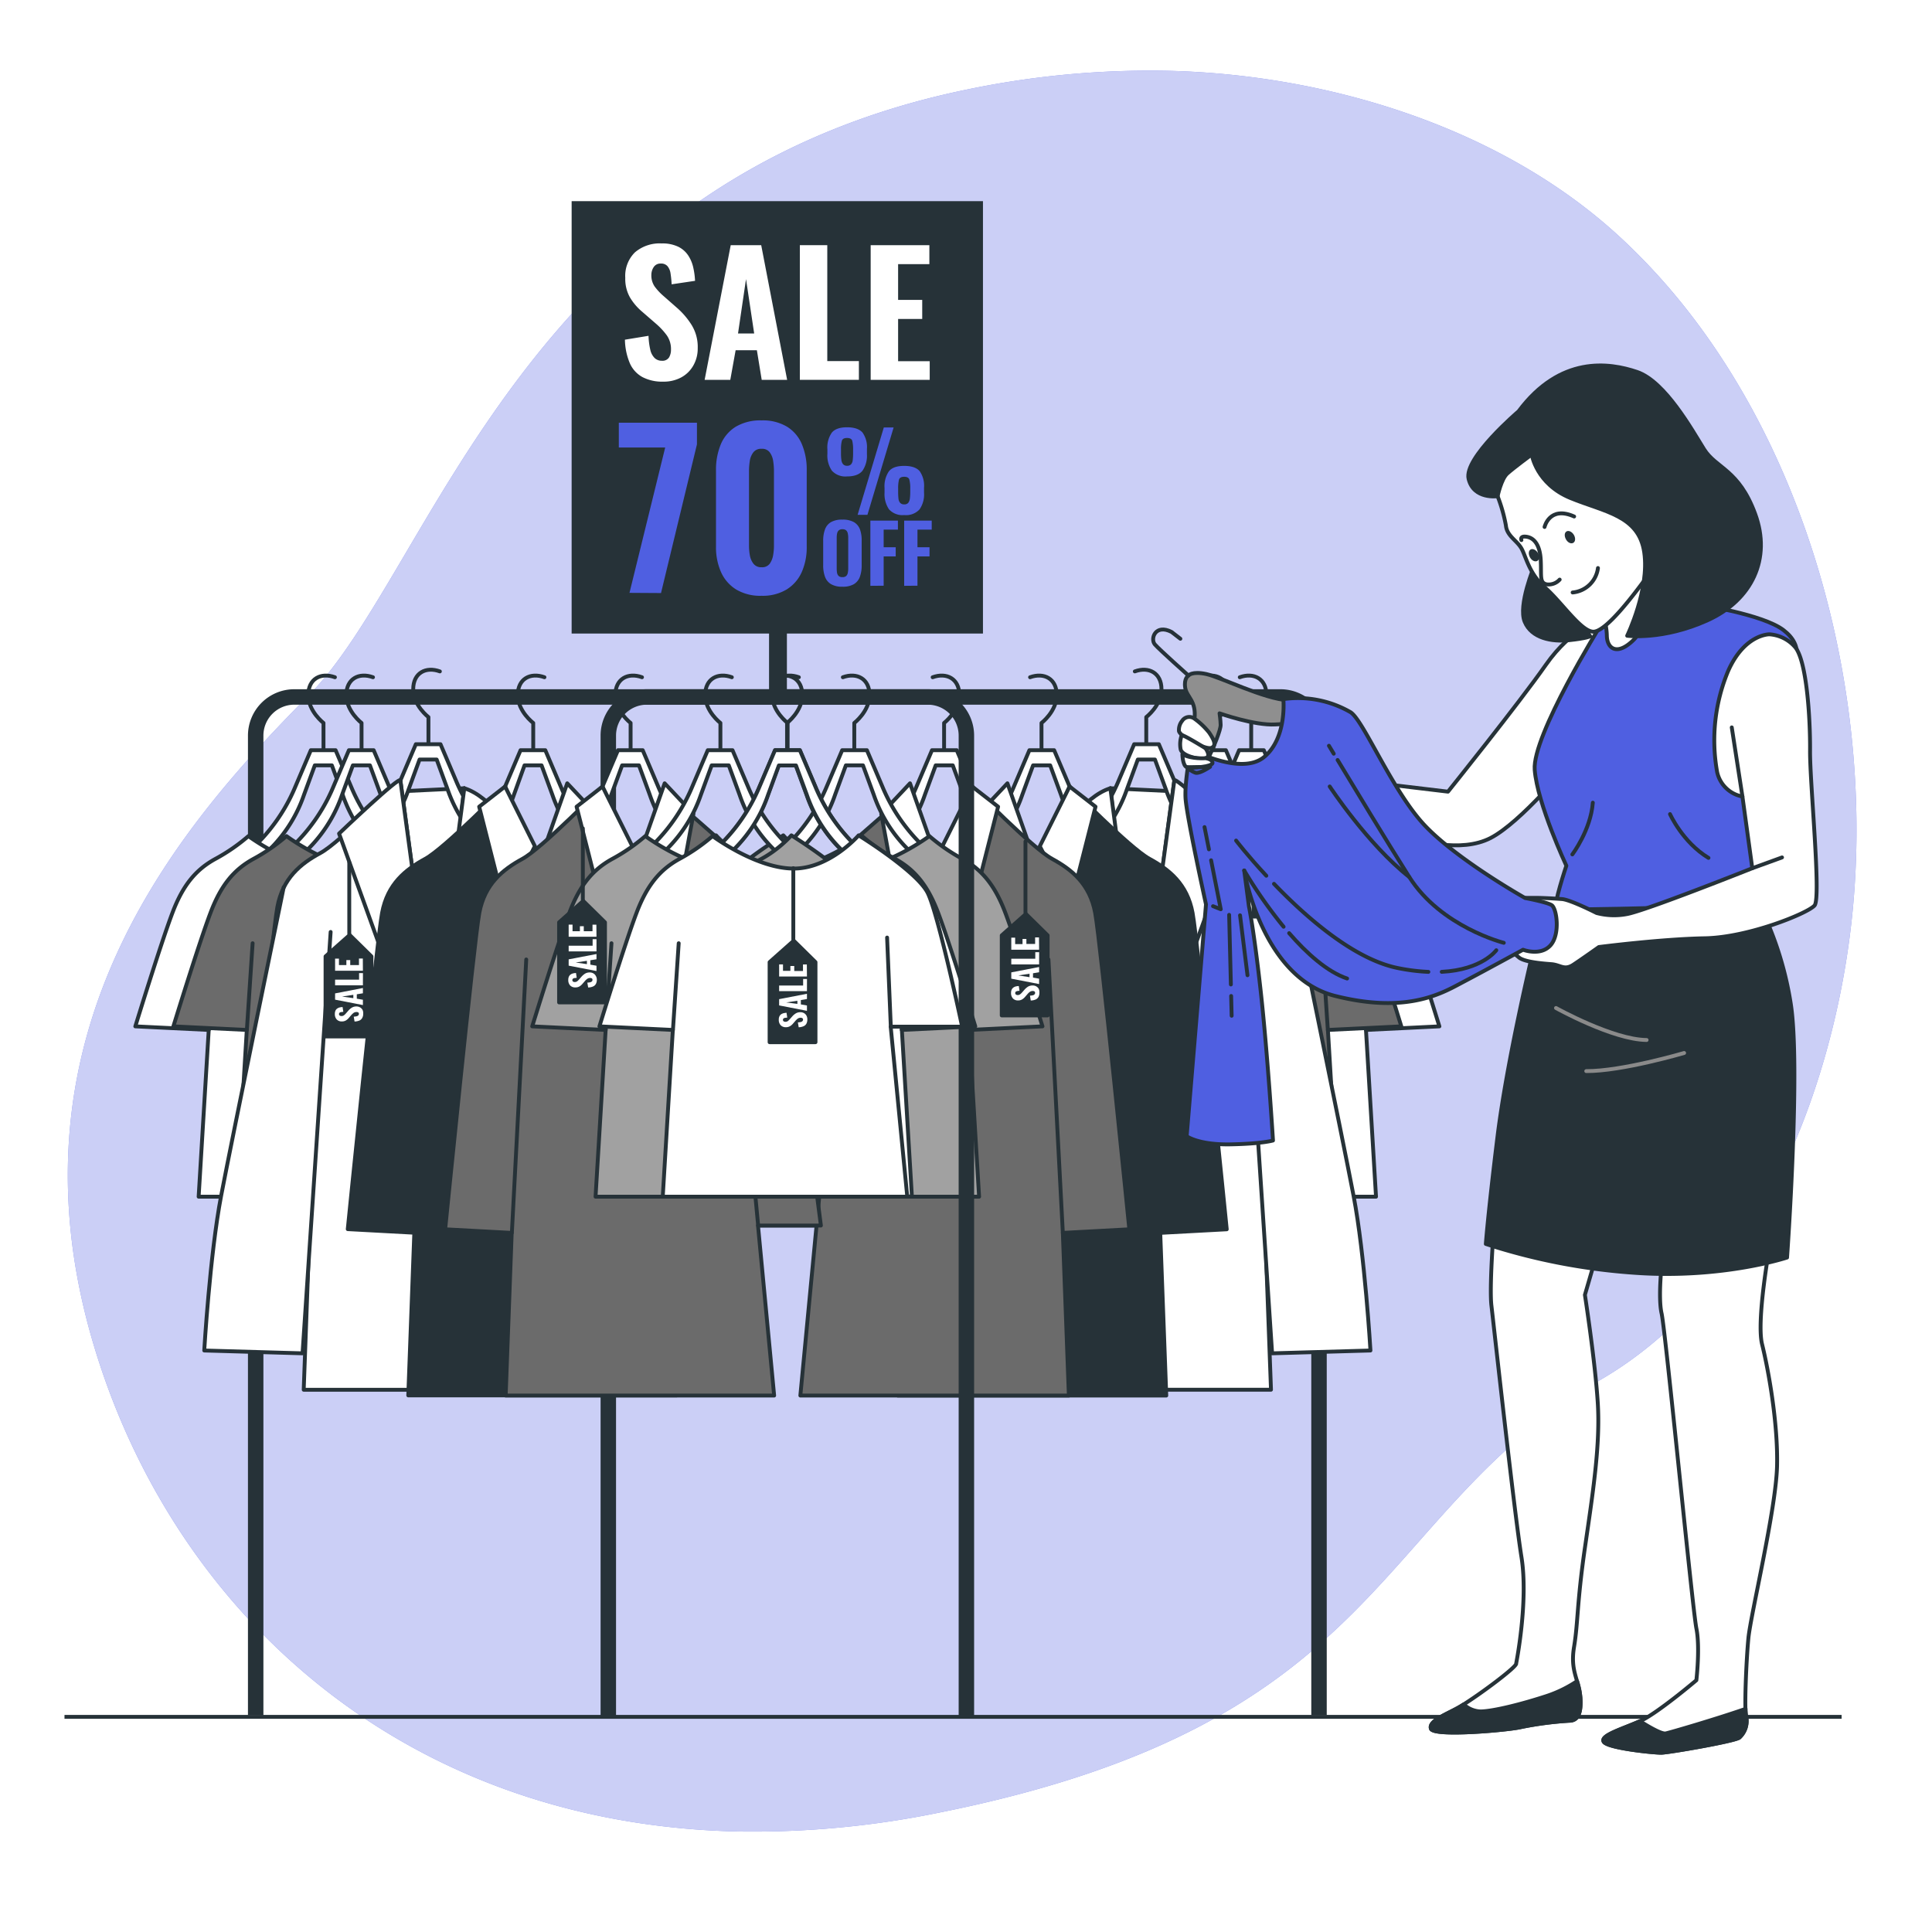 <svg class="animated" id="freepik_stories-retail-markdown" xmlns="http://www.w3.org/2000/svg" viewBox="0 0 500 500" version="1.1" xmlns:xlink="http://www.w3.org/1999/xlink" xmlns:svgjs="http://svgjs.com/svgjs"><style>svg#freepik_stories-retail-markdown:not(.animated) .animable {opacity: 0;}svg#freepik_stories-retail-markdown.animated #freepik--Sign--inject-7 {animation: 1.5s Infinite  linear floating;animation-delay: 0s;}svg#freepik_stories-retail-markdown.animated #freepik--Clothes--inject-7 {animation: 1.5s Infinite  linear floating;animation-delay: 0s;}            @keyframes floating {                0% {                    opacity: 1;                    transform: translateY(0px);                }                50% {                    transform: translateY(-10px);                }                100% {                    opacity: 1;                    transform: translateY(0px);                }            }        .animator-hidden { display: none; }</style><g id="freepik--background-simple--inject-7" class="animable" style="transform-origin: 249.006px 246.149px;"><path d="M479,240c-5.12,43.34-24.9,93.73-64.43,116.88-59.71,35-54.71,88.78-171.26,112.17A239.15,239.15,0,0,1,191.64,474a199.31,199.31,0,0,1-25.36-2.06C92.2,461.09,42.35,409.6,24.06,347.44,0,265.7,48.05,212.18,79.91,179.94S135.09,47.23,249.49,23.33a232.24,232.24,0,0,1,53.11-5c40.7,1,85.1,14.36,115.82,42.26,2.3,2.09,4.54,4.27,6.73,6.51C467.85,110.88,486,181,479,240Z" style="fill: #4F5FE1; transform-origin: 249.006px 246.149px;" id="elmt04e97m8br" class="animable"></path><g id="eli9h7epkppk"><path d="M479,240c-5.12,43.34-24.9,93.73-64.43,116.88-59.71,35-54.71,88.78-171.26,112.17A239.15,239.15,0,0,1,191.64,474a199.31,199.31,0,0,1-25.36-2.06C92.2,461.09,42.35,409.6,24.06,347.44,0,265.7,48.05,212.18,79.91,179.94S135.09,47.23,249.49,23.33a232.24,232.24,0,0,1,53.11-5c40.7,1,85.1,14.36,115.82,42.26,2.3,2.09,4.54,4.27,6.73,6.51C467.85,110.88,486,181,479,240Z" style="fill: rgb(255, 255, 255); opacity: 0.7; transform-origin: 249.006px 246.149px;" class="animable" id="el8gs705y465w"></path></g></g><g id="freepik--Plant--inject-7" class="animable animator-hidden" style="transform-origin: 105.735px 238.362px;"><path d="M139.71,298.83l47.42-35.73-53.61,26.8L164.45,237,123.21,284.4l11.21-53.91,5.29,1.23L135,227.77,137.43,216l40.77,4.69-52.92-17.18,54.29-9.62H118.4l47.42-35.74L112.22,185l24.23-41.46L161,149.25l-18.73-15.71.86-1.47-1.1,1.27-2.33-2,52.23,6a.76.76,0,0,0,.33-1.48l-45.69-14.83L192.35,113a.76.76,0,0,0-.13-1.51H139.71l41.52-31.29a.67.67,0,0,0-.71-1.14l-47,23.5,27.3-46.7a.68.68,0,0,0-1.1-.79L123.21,97l13.31-64a.53.53,0,0,0-1-.31L110.84,92.21,108.7,36a.9.9,0,0,0-1.8,0l-4.3,57.6-25-55.64a.74.74,0,0,0-1.39.51l17.5,61.32L49.92,52.05l36.46,56-.11,1.4L34,72.14l43.75,41.47L33.67,93.18a.34.34,0,0,0-.35.58l27.12,18.3,1.84,10.84-24.72-3.22a.38.38,0,0,0-.16.75l25.7,7.27,1.14,6.76-22.53,3.76L34.56,128l32.3,65.29-49.58-32.4,46.14,42.71-51.16-21,46.35,25.07-48-4.15,46.65,11-32.43,7.4,33.8-2.59L35.93,234.47,75.58,223.8,88.48,269c0,3.57.1,8,.17,12.69L49.92,239.43l38.24,58.72L34,259.52l50.71,48.93L27.32,277.09l52.6,35.49-47.58-6.2,46.2,13.07-37,6.18,38.37-1.37L57.24,339.38,89,330.84c-.06,6-.15,13-.23,19.9-.1,8.55-.2,16.79-.26,22.27H74.79a6.2,6.2,0,0,0-5.28,3L54.8,400.52a16.89,16.89,0,0,0-1.82,13l6.54,24.35a8.71,8.71,0,0,0,8.42,6.46h67a8.73,8.73,0,0,0,8.42-6.46l6.54-24.35a16.89,16.89,0,0,0-1.82-13L133.37,376a6.17,6.17,0,0,0-5.28-3H111.37c.06-12.76.15-29.93.23-47.88L161,336.63l-21.3-17.87,59.79,6.88-52.92-17.19,54.29-9.62ZM137.22,216,133,226.12,118.4,213.86Zm-3.49-73.12-22.16,25.48c-.08-12.07-.17-23.1-.22-30.69ZM89.92,238.25c-.81-4.06-.34-12.35.13-18.09l11.68,2.72c-.73,2.22-.94,4.92-1.29,9.44-.09,1.21-.19,2.56-.32,4.07-.37,4.46-1.08,5.4-2.24,7a21.89,21.89,0,0,0-3.14,5.58c-.64,1.61-1.28,5.45-1.88,10.42l-.93-2.09A118.28,118.28,0,0,0,89.92,238.25Zm8.16,12a18.09,18.09,0,0,1,2.68-4.76c1.54-2.07,2.51-3.7,2.94-8.81.13-1.52.23-2.88.32-4.1.34-4.49.54-7,1.22-8.89l1.61.37L102.6,281l-6.82-15.14C96.52,258.18,97.32,252.16,98.08,250.26Zm3.83-70.77,6-28.6c0,6.5.1,13.89.15,21.58Zm2.28-40.13L89.54,174.68l-1.19-31.06ZM87,109l1.12,1.73L87.07,110ZM83.62,144.9l-2.33,31.16-9-28.12ZM70.73,143l-1.83-5.73,11-.4ZM61,112.4l19,12.8-15.53-2Zm5.16,16.15,12.43,3.52-10.73,1.79Zm-24.39,9.69,23-.82,1.46,8.6-9,6,9.54-2.57,5.58,32.81Zm44.67,82.65c-.46,5.87-.83,13.83,0,18.06.55,2.73,1,5.75,1.31,9l-11-24.41ZM92.07,373c.06-5.47.16-13.7.26-22.23.09-7.31.18-14.74.25-20.91L108,325.71c-.09,17.75-.17,34.68-.23,47.3Zm19.85-147.76,19.58,4.56-19.69,47.44c.09-19.2.14-34.95.14-41.4C112,233.15,111.94,229.52,111.92,225.25Z" style="fill: rgb(199, 199, 199); transform-origin: 105.735px 238.362px;" id="el7izz57vy6m4" class="animable"></path></g><g id="freepik--Floor--inject-7" class="animable" style="transform-origin: 246.65px 444.32px;"><line x1="16.69" y1="444.32" x2="476.61" y2="444.32" style="fill: none; stroke: rgb(38, 50, 56); stroke-miterlimit: 10; transform-origin: 246.65px 444.32px;" id="eldqte95uklia" class="animable"></line></g><g id="freepik--Sign--inject-7" class="animable" style="transform-origin: 201.165px 116.12px;"><rect x="199.03" y="159.39" width="4.62" height="20.79" style="fill: rgb(38, 50, 56); transform-origin: 201.34px 169.785px;" id="el4wd2hk4viwu" class="animable"></rect><rect x="147.94" y="52.06" width="106.45" height="111.9" style="fill: rgb(38, 50, 56); transform-origin: 201.165px 108.01px;" id="el48p0gyo5nzo" class="animable"></rect><path d="M171.64,98.77a11,11,0,0,1-5.37-1.18A7.5,7.5,0,0,1,163,94a16.42,16.42,0,0,1-1.27-6.09l6.11-1a18.3,18.3,0,0,0,.45,3.59,4.33,4.33,0,0,0,1.12,2.15,2.62,2.62,0,0,0,1.87.71,2,2,0,0,0,1.87-.86,3.88,3.88,0,0,0,.5-2,6.16,6.16,0,0,0-1.06-3.68,17.91,17.91,0,0,0-2.77-3l-3.62-3.14a14.56,14.56,0,0,1-3.16-3.7,9.71,9.71,0,0,1-1.22-5.07,8.54,8.54,0,0,1,2.51-6.61,9.87,9.87,0,0,1,6.91-2.3,9.45,9.45,0,0,1,4.3.86,6.56,6.56,0,0,1,2.6,2.3,9.39,9.39,0,0,1,1.29,3.14,19.85,19.85,0,0,1,.45,3.38l-6.06.9a27.3,27.3,0,0,0-.28-2.79,3.81,3.81,0,0,0-.78-1.89,2.13,2.13,0,0,0-1.74-.69,2.06,2.06,0,0,0-1.85.92,3.7,3.7,0,0,0-.6,2,5.12,5.12,0,0,0,.84,3,15,15,0,0,0,2.3,2.47l3.53,3.1A19.87,19.87,0,0,1,179,84.12a10.81,10.81,0,0,1,1.57,6,8.82,8.82,0,0,1-1.12,4.44,7.9,7.9,0,0,1-3.11,3.09A9.5,9.5,0,0,1,171.64,98.77Z" style="fill: rgb(255, 255, 255); transform-origin: 171.153px 80.881px;" id="el4f0ro9a7c8q" class="animable"></path><path d="M182.36,98.3l6.75-34.85H197l6.71,34.85h-6.58l-1.25-7.66h-5.5L189,98.3Zm8.64-12h4.18l-2.11-14.07Z" style="fill: rgb(255, 255, 255); transform-origin: 193.035px 80.875px;" id="elgaswmwf7lg7" class="animable"></path><path d="M207,98.3V63.45h7.1v30h8.18V98.3Z" style="fill: rgb(255, 255, 255); transform-origin: 214.64px 80.875px;" id="elwa84yrtqasp" class="animable"></path><path d="M225.33,98.3V63.45h15.19v4.91h-8.09v9.25h6.24v4.94h-6.24V93.48h8.18V98.3Z" style="fill: rgb(255, 255, 255); transform-origin: 232.97px 80.875px;" id="elg4ql9e45czn" class="animable"></path><path d="M162.91,153.43l9.24-37.61h-12V109.4h20.22V115l-9.3,38.48Z" style="fill: #4F5FE1; transform-origin: 170.26px 131.44px;" id="elbkrey2kypts" class="animable"></path><path d="M197.1,154.19a12.18,12.18,0,0,1-6.58-1.63,10.14,10.14,0,0,1-3.91-4.48,15.78,15.78,0,0,1-1.31-6.61V121.74a17.11,17.11,0,0,1,1.25-6.77,9.78,9.78,0,0,1,3.86-4.53,12.42,12.42,0,0,1,6.69-1.64,12.14,12.14,0,0,1,6.6,1.64,9.78,9.78,0,0,1,3.83,4.53,16.93,16.93,0,0,1,1.25,6.77v19.73a15.78,15.78,0,0,1-1.3,6.61,10.14,10.14,0,0,1-3.91,4.48A12,12,0,0,1,197.1,154.19Zm0-7.39a2.41,2.41,0,0,0,2.12-.93,5.41,5.41,0,0,0,.87-2.2,14.62,14.62,0,0,0,.21-2.36V121.9a17,17,0,0,0-.19-2.5,5.08,5.08,0,0,0-.84-2.25,2.42,2.42,0,0,0-2.17-1,2.49,2.49,0,0,0-2.2,1,4.88,4.88,0,0,0-.87,2.25,17,17,0,0,0-.19,2.5v19.41a14.62,14.62,0,0,0,.21,2.36,5,5,0,0,0,.93,2.2A2.5,2.5,0,0,0,197.1,146.8Z" style="fill: #4F5FE1; transform-origin: 197.04px 131.495px;" id="eldvmy6p837" class="animable"></path><path d="M218,151.84a5.52,5.52,0,0,1-2.94-.67,3.7,3.7,0,0,1-1.55-1.9,8.49,8.49,0,0,1-.47-3V140a8.35,8.35,0,0,1,.47-3,3.61,3.61,0,0,1,1.55-1.88,5.73,5.73,0,0,1,2.94-.64,5.84,5.84,0,0,1,3,.65,3.66,3.66,0,0,1,1.56,1.88A8.26,8.26,0,0,1,223,140v6.29a8.49,8.49,0,0,1-.47,3,3.67,3.67,0,0,1-1.56,1.9A5.63,5.63,0,0,1,218,151.84Zm0-2.48a1.39,1.39,0,0,0,1-.3,1.49,1.49,0,0,0,.41-.81,5.47,5.47,0,0,0,.11-1.1v-8a5.2,5.2,0,0,0-.11-1.08,1.5,1.5,0,0,0-.41-.8,1.39,1.39,0,0,0-1-.3,1.31,1.31,0,0,0-.94.3,1.51,1.51,0,0,0-.42.8,5.22,5.22,0,0,0-.1,1.08v8a6.36,6.36,0,0,0,.09,1.1,1.49,1.49,0,0,0,.41.81A1.35,1.35,0,0,0,218,149.36Z" style="fill: #4F5FE1; transform-origin: 218.021px 143.161px;" id="elqn9ip0aju4" class="animable"></path><path d="M225.25,151.61V134.73h7.13v2.34h-3.69v4.56h3.12V144h-3.12v7.58Z" style="fill: #4F5FE1; transform-origin: 228.815px 143.17px;" id="ely2r60mym32" class="animable"></path><path d="M234,151.61V134.73h7.13v2.34h-3.69v4.56h3.12V144h-3.12v7.58Z" style="fill: #4F5FE1; transform-origin: 237.565px 143.17px;" id="elk14wuuaj2d" class="animable"></path><path d="M219.21,123.3a4.71,4.71,0,0,1-3.91-1.48,6.94,6.94,0,0,1-1.17-4.38V116.3a6.7,6.7,0,0,1,1.15-4.34q1.14-1.38,3.93-1.38t4,1.35a6.52,6.52,0,0,1,1.15,4.28v1.32a6.88,6.88,0,0,1-1.16,4.31C222.39,122.82,221.07,123.3,219.21,123.3Zm0-2.76a1.31,1.31,0,0,0,1.06-.39,1.94,1.94,0,0,0,.42-1.12,14,14,0,0,0,.09-1.7v-1a9.39,9.39,0,0,0-.21-2.23c-.14-.5-.6-.75-1.36-.75s-1.19.24-1.34.74a8.29,8.29,0,0,0-.22,2.24v1a11.9,11.9,0,0,0,.1,1.69,2.09,2.09,0,0,0,.43,1.1A1.28,1.28,0,0,0,219.21,120.54Zm2.74,12.7,6.78-22.61h2.54l-6.78,22.61Zm12.05.06a4.71,4.71,0,0,1-3.92-1.48,7,7,0,0,1-1.16-4.36v-1.17a6.81,6.81,0,0,1,1.14-4.33c.75-.93,2.06-1.39,3.94-1.39s3.2.45,4,1.35a6.59,6.59,0,0,1,1.14,4.29v1.28a6.8,6.8,0,0,1-1.17,4.35A4.77,4.77,0,0,1,234,133.3Zm0-2.77a1.27,1.27,0,0,0,1.05-.39,2.27,2.27,0,0,0,.42-1.1,13.21,13.21,0,0,0,.1-1.66v-1a8.24,8.24,0,0,0-.23-2.25c-.15-.49-.59-.74-1.34-.74s-1.19.25-1.34.75a8.89,8.89,0,0,0-.22,2.24v1a15.9,15.9,0,0,0,.08,1.66,1.94,1.94,0,0,0,.44,1.1A1.32,1.32,0,0,0,234,130.53Z" style="fill: #4F5FE1; transform-origin: 226.635px 121.954px;" id="elr3g6sfldrri" class="animable"></path></g><g id="freepik--Clothes--inject-7" class="animable" style="transform-origin: 203.765px 308.821px;"><path d="M157.43,444.32V190.37a10,10,0,0,1,10-10H331.36a10,10,0,0,1,10,10V443.92" style="fill: none; stroke: rgb(38, 50, 56); stroke-linejoin: round; stroke-width: 4px; transform-origin: 249.395px 312.345px;" id="els382uc8lpee" class="animable"></path><path d="M351.64,226.61l-4.83-3.35a45.66,45.66,0,0,1-15.74-19.71l-4-9.4h-6.39l-4,9.4a45.66,45.66,0,0,1-15.74,19.71l-4.83,3.35a10.78,10.78,0,0,0-4.36,8.92H356A10.78,10.78,0,0,0,351.64,226.61Zm-26,5H298c0-3,4.73-5.71,6.6-7.22l3.34-2.71a36.34,36.34,0,0,0,10.9-16l2.79-7.6h4.43l2.79,7.6a36.43,36.43,0,0,0,10.9,16l3.34,2.71c1.87,1.51,6.51,4.25,6.51,7.22Z" style="fill: rgb(255, 255, 255); stroke: rgb(38, 50, 56); stroke-linecap: round; stroke-linejoin: round; transform-origin: 323.875px 214.84px;" id="elctcb88f4jv6" class="animable"></path><path d="M323.81,194v-6.9s3.94-3,3.94-7.23-3.28-5.91-6.9-4.6" style="fill: none; stroke: rgb(38, 50, 56); stroke-linecap: round; stroke-linejoin: round; transform-origin: 324.3px 184.417px;" id="elfmmjeafd5z6" class="animable"></path><path d="M305.44,216.19s7.32,8.45,16.53,8.59c9.78.16,21.27-8.4,21.27-8.4a47.9,47.9,0,0,0,8.51,5.88c5.11,2.79,8.48,6.88,11.16,14,3,7.89,9.6,29.36,9.6,29.36l-19,.93,2.6,43.15H292.82l4.28-44H278.63s6.12-29,8.91-34.6S305.44,216.19,305.44,216.19Z" style="fill: rgb(255, 255, 255); stroke: rgb(38, 50, 56); stroke-linecap: round; stroke-linejoin: round; transform-origin: 325.57px 262.945px;" id="elkc1ls1ilrrc" class="animable"></path><line x1="297.1" y1="265.7" x2="298.07" y2="242.64" style="fill: none; stroke: rgb(38, 50, 56); stroke-linecap: round; stroke-linejoin: round; transform-origin: 297.585px 254.17px;" id="elybadgqkw17" class="animable"></line><line x1="353.49" y1="266.51" x2="352" y2="244.11" style="fill: none; stroke: rgb(38, 50, 56); stroke-linecap: round; stroke-linejoin: round; transform-origin: 352.745px 255.31px;" id="eldb3krb633f5" class="animable"></line><path d="M341.79,226.61,337,223.26a45.66,45.66,0,0,1-15.74-19.71l-4-9.4H310.8l-4,9.4A45.66,45.66,0,0,1,291,223.26l-4.83,3.35a10.78,10.78,0,0,0-4.36,8.92h64.31A10.78,10.78,0,0,0,341.79,226.61Zm-26,5H288.15c0-3,4.73-5.71,6.6-7.22l3.34-2.71a36.34,36.34,0,0,0,10.9-16l2.79-7.6h4.43l2.79,7.6a36.43,36.43,0,0,0,10.9,16l3.34,2.71c1.87,1.51,6.51,4.25,6.51,7.22Z" style="fill: rgb(255, 255, 255); stroke: rgb(38, 50, 56); stroke-linecap: round; stroke-linejoin: round; transform-origin: 313.965px 214.84px;" id="elat3b4ka9wds" class="animable"></path><path d="M314,194v-6.9s3.94-3,3.94-7.23-3.28-5.91-6.9-4.6" style="fill: none; stroke: rgb(38, 50, 56); stroke-linecap: round; stroke-linejoin: round; transform-origin: 314.49px 184.417px;" id="elidkwyqh71uo" class="animable"></path><path d="M295.59,216.19s7.32,8.45,16.53,8.59c9.78.16,21.27-8.4,21.27-8.4a47.9,47.9,0,0,0,8.51,5.88c5.11,2.79,8.48,6.88,11.16,14,3,7.89,9.6,29.36,9.6,29.36l-19,.93,2.6,43.15H283l4.28-44H268.78s6.12-29,8.91-34.6S295.59,216.19,295.59,216.19Z" style="fill: rgb(107, 107, 107); stroke: rgb(38, 50, 56); stroke-linecap: round; stroke-linejoin: round; transform-origin: 315.72px 262.945px;" id="el9m9sgoltqbg" class="animable"></path><line x1="287.25" y1="265.7" x2="288.22" y2="242.64" style="fill: none; stroke: rgb(38, 50, 56); stroke-linecap: round; stroke-linejoin: round; transform-origin: 287.735px 254.17px;" id="el5hand8yybx6" class="animable"></line><line x1="343.64" y1="266.51" x2="342.15" y2="244.11" style="fill: none; stroke: rgb(38, 50, 56); stroke-linecap: round; stroke-linejoin: round; transform-origin: 342.895px 255.31px;" id="elkvx9wg6m7fl" class="animable"></line><polygon points="287.37 204 304.51 204.82 304.51 278.25 284.15 278.25 287.37 204" style="fill: rgb(255, 255, 255); stroke: rgb(38, 50, 56); stroke-linecap: round; stroke-linejoin: round; transform-origin: 294.33px 241.125px;" id="el8opttj2jrhh" class="animable"></polygon><path d="M324.48,225.1l-4.83-3.34A45.75,45.75,0,0,1,303.91,202l-4-9.4h-6.39l-4,9.4a45.75,45.75,0,0,1-15.74,19.72l-4.83,3.34a10.8,10.8,0,0,0-4.36,8.93h64.31A10.8,10.8,0,0,0,324.48,225.1Zm-26,5H270.84c0-3,4.73-5.71,6.6-7.22l3.34-2.7a36.48,36.48,0,0,0,10.9-16l2.79-7.61h4.43l2.79,7.61a36.47,36.47,0,0,0,10.89,16l3.35,2.7c1.87,1.51,6.51,4.26,6.51,7.22Z" style="fill: rgb(255, 255, 255); stroke: rgb(38, 50, 56); stroke-linecap: round; stroke-linejoin: round; transform-origin: 296.744px 213.295px;" id="elhafusyatpg" class="animable"></path><path d="M296.65,192.49v-6.91s3.94-3,3.94-7.22-3.29-5.92-6.9-4.6" style="fill: none; stroke: rgb(38, 50, 56); stroke-linecap: round; stroke-linejoin: round; transform-origin: 297.14px 182.906px;" id="elklkdxnzelzi" class="animable"></path><path d="M287.36,204l7.45,65.51,9.1-67.48s15.56,15.92,20.68,18.71,9.77,6.52,11.16,14,8.84,81.89,8.84,81.89l-17.21.93,1.55,42.1H259.45l4.19-44H247.35s10.24-80.49,13-86.08S287.36,204,287.36,204Z" style="fill: rgb(255, 255, 255); stroke: rgb(38, 50, 56); stroke-linecap: round; stroke-linejoin: round; transform-origin: 295.97px 280.845px;" id="elynx0jexf98" class="animable"></path><path d="M287.36,204l9.15,69.88-2.18,2.9L274,216.46S280.4,206.09,287.36,204Z" style="fill: rgb(255, 255, 255); stroke: rgb(38, 50, 56); stroke-linecap: round; stroke-linejoin: round; transform-origin: 285.255px 240.39px;" id="elypnzzjoe1h" class="animable"></path><path d="M303.91,202l-12.49,92.2,28.35-78.51S303.82,200.49,303.91,202Z" style="fill: rgb(255, 255, 255); stroke: rgb(38, 50, 56); stroke-linecap: round; stroke-linejoin: round; transform-origin: 305.595px 248.047px;" id="eln0u7nz000o8" class="animable"></path><path d="M260.38,229.59s-13.3,64.65-16.21,79.92-4.36,40-4.36,40l25.44.73,7.27-109.05" style="fill: rgb(255, 255, 255); stroke: rgb(38, 50, 56); stroke-linecap: round; stroke-linejoin: round; transform-origin: 256.165px 289.915px;" id="elrmdy5qmnmrb" class="animable"></path><path d="M334.09,229.59s13.31,64.65,16.22,79.92,4.36,40,4.36,40l-25.45.73L322,241.17" style="fill: rgb(255, 255, 255); stroke: rgb(38, 50, 56); stroke-linecap: round; stroke-linejoin: round; transform-origin: 338.335px 289.915px;" id="el3ir75we67wz" class="animable"></path><line x1="291.42" y1="294.24" x2="291.42" y2="360.4" style="fill: rgb(255, 255, 255); stroke: rgb(38, 50, 56); stroke-linecap: round; stroke-linejoin: round; transform-origin: 291.42px 327.32px;" id="elvg7mdz2di1j" class="animable"></line><path d="M297.38,226.61l-4.84-3.35a45.57,45.57,0,0,1-15.73-19.71l-4-9.4h-6.4l-4,9.4a45.59,45.59,0,0,1-15.74,19.71l-4.83,3.35a10.81,10.81,0,0,0-4.36,8.92h64.32A10.81,10.81,0,0,0,297.38,226.61Zm-26,5H243.73c0-3,4.73-5.71,6.6-7.22l3.35-2.71a36.41,36.41,0,0,0,10.89-16l2.79-7.6h4.43l2.79,7.6a36.43,36.43,0,0,0,10.9,16l3.34,2.71c1.88,1.51,6.51,4.25,6.51,7.22Z" style="fill: rgb(255, 255, 255); stroke: rgb(38, 50, 56); stroke-linecap: round; stroke-linejoin: round; transform-origin: 269.64px 214.84px;" id="elp1eh3glbvv" class="animable"></path><path d="M269.54,194v-6.9s3.94-3,3.94-7.23-3.28-5.91-6.9-4.6" style="fill: none; stroke: rgb(38, 50, 56); stroke-linecap: round; stroke-linejoin: round; transform-origin: 270.03px 184.417px;" id="elad0go6fxlak" class="animable"></path><path d="M260.26,205.51l7.44,21.4,9.11-23.36s15.55,15.92,20.67,18.71,9.77,6.51,11.16,14,8.84,81.88,8.84,81.88l-17.21.93,1.56,42.1H232.34l4.19-44H220.25s10.23-80.49,13-86.07S260.26,205.51,260.26,205.51Z" style="fill: rgb(38, 50, 56); stroke: rgb(38, 50, 56); stroke-linecap: round; stroke-linejoin: round; transform-origin: 268.865px 282.36px;" id="el1hwodx6zgci" class="animable"></path><polygon points="253.28 210.63 257.47 233.43 266.31 218.54 260.72 202.72 253.28 210.63" style="fill: rgb(255, 255, 255); stroke: rgb(38, 50, 56); stroke-linecap: round; stroke-linejoin: round; transform-origin: 259.795px 218.075px;" id="elf00dzc6nna" class="animable"></polygon><polygon points="276.81 203.55 269.1 219 277.01 234.36 283.52 208.77 276.81 203.55" style="fill: rgb(255, 255, 255); stroke: rgb(38, 50, 56); stroke-linecap: round; stroke-linejoin: round; transform-origin: 276.31px 218.955px;" id="el8wymflqy3yl" class="animable"></polygon><line x1="300.27" y1="319.03" x2="296.55" y2="248.31" style="fill: none; stroke: rgb(38, 50, 56); stroke-linecap: round; stroke-linejoin: round; transform-origin: 298.41px 283.67px;" id="elps0vhvhjgw" class="animable"></line><line x1="236.53" y1="317.17" x2="243.04" y2="248.31" style="fill: none; stroke: rgb(38, 50, 56); stroke-linecap: round; stroke-linejoin: round; transform-origin: 239.785px 282.74px;" id="el8t0zjtpk8c" class="animable"></line><path d="M272.17,226.61l-4.84-3.35a45.57,45.57,0,0,1-15.73-19.71l-4-9.4h-6.4l-4,9.4a45.59,45.59,0,0,1-15.74,19.71l-4.83,3.35a10.81,10.81,0,0,0-4.36,8.92h64.32A10.81,10.81,0,0,0,272.17,226.61Zm-26,5H218.52c0-3,4.73-5.71,6.6-7.22l3.35-2.71a36.41,36.41,0,0,0,10.89-16l2.79-7.6h4.43l2.79,7.6a36.51,36.51,0,0,0,10.9,16l3.34,2.71c1.88,1.51,6.51,4.25,6.51,7.22Z" style="fill: rgb(255, 255, 255); stroke: rgb(38, 50, 56); stroke-linecap: round; stroke-linejoin: round; transform-origin: 244.43px 214.84px;" id="els004ae2wd4" class="animable"></path><path d="M244.33,194v-6.9s3.94-3,3.94-7.23-3.28-5.91-6.9-4.6" style="fill: none; stroke: rgb(38, 50, 56); stroke-linecap: round; stroke-linejoin: round; transform-origin: 244.82px 184.417px;" id="elt9tm8gqbsxq" class="animable"></path><path d="M235.05,205.51l7.44,21.4,9.11-23.36s15.55,15.92,20.67,18.71,9.77,6.51,11.16,14,8.84,81.88,8.84,81.88l-17.21.93,1.56,42.1H207.13l4.19-44H195s10.23-80.49,13-86.07S235.05,205.51,235.05,205.51Z" style="fill: rgb(107, 107, 107); stroke: rgb(38, 50, 56); stroke-linecap: round; stroke-linejoin: round; transform-origin: 243.635px 282.36px;" id="elsj4srh58ojp" class="animable"></path><polygon points="228.07 210.63 232.26 233.43 241.1 218.54 235.51 202.72 228.07 210.63" style="fill: rgb(255, 255, 255); stroke: rgb(38, 50, 56); stroke-linecap: round; stroke-linejoin: round; transform-origin: 234.585px 218.075px;" id="elychdzlrlsm" class="animable"></polygon><polygon points="251.59 203.55 243.89 219 251.8 234.36 258.31 208.77 251.59 203.55" style="fill: rgb(255, 255, 255); stroke: rgb(38, 50, 56); stroke-linecap: round; stroke-linejoin: round; transform-origin: 251.1px 218.955px;" id="elccubbj4zbbm" class="animable"></polygon><line x1="275.06" y1="319.03" x2="271.34" y2="248.31" style="fill: none; stroke: rgb(38, 50, 56); stroke-linecap: round; stroke-linejoin: round; transform-origin: 273.2px 283.67px;" id="elfyb6g7veizd" class="animable"></line><line x1="211.32" y1="317.17" x2="217.83" y2="248.31" style="fill: none; stroke: rgb(38, 50, 56); stroke-linecap: round; stroke-linejoin: round; transform-origin: 214.575px 282.74px;" id="el5v2048q95jo" class="animable"></line><path d="M248.92,226.61l-4.83-3.35a45.66,45.66,0,0,1-15.74-19.71l-4-9.4h-6.39l-4,9.4a45.66,45.66,0,0,1-15.74,19.71l-4.83,3.35a10.78,10.78,0,0,0-4.36,8.92h64.31A10.78,10.78,0,0,0,248.92,226.61Zm-26,5H195.28c0-3,4.73-5.71,6.6-7.22l3.34-2.71a36.34,36.34,0,0,0,10.9-16l2.79-7.6h4.43l2.79,7.6a36.43,36.43,0,0,0,10.9,16l3.34,2.71c1.87,1.51,6.51,4.25,6.51,7.22Z" style="fill: rgb(255, 255, 255); stroke: rgb(38, 50, 56); stroke-linecap: round; stroke-linejoin: round; transform-origin: 221.185px 214.84px;" id="elhd1mo9x95vg" class="animable"></path><path d="M221.09,194v-6.9s3.94-3,3.94-7.23-3.28-5.91-6.9-4.6" style="fill: none; stroke: rgb(38, 50, 56); stroke-linecap: round; stroke-linejoin: round; transform-origin: 221.58px 184.417px;" id="el7bs5ghjtnb5" class="animable"></path><path d="M202.72,216.19s7.32,8.45,16.53,8.59c9.78.16,21.27-8.4,21.27-8.4a47.9,47.9,0,0,0,8.51,5.88c5.11,2.79,8.48,6.88,11.16,14,3,7.89,9.6,29.36,9.6,29.36l-19,.93,2.6,43.15H190.1l4.28-44H175.91s6.12-29,8.91-34.6S202.72,216.19,202.72,216.19Z" style="fill: rgb(161, 161, 161); stroke: rgb(38, 50, 56); stroke-linecap: round; stroke-linejoin: round; transform-origin: 222.85px 262.945px;" id="elmnu4bfukkz" class="animable"></path><line x1="194.38" y1="265.7" x2="195.35" y2="242.64" style="fill: none; stroke: rgb(38, 50, 56); stroke-linecap: round; stroke-linejoin: round; transform-origin: 194.865px 254.17px;" id="elfdd62bpi9qb" class="animable"></line><line x1="250.77" y1="266.51" x2="249.28" y2="244.11" style="fill: none; stroke: rgb(38, 50, 56); stroke-linecap: round; stroke-linejoin: round; transform-origin: 250.025px 255.31px;" id="elcatq7mypxbo" class="animable"></line><path d="M231.53,226.61l-4.84-3.35A45.57,45.57,0,0,1,211,203.55l-4-9.4h-6.4l-4,9.4a45.59,45.59,0,0,1-15.74,19.71l-4.83,3.35a10.81,10.81,0,0,0-4.36,8.92h64.32A10.81,10.81,0,0,0,231.53,226.61Zm-26,5H177.88c0-3,4.73-5.71,6.6-7.22l3.35-2.71a36.41,36.41,0,0,0,10.89-16l2.79-7.6h4.43l2.79,7.6a36.51,36.51,0,0,0,10.9,16l3.35,2.71c1.87,1.51,6.5,4.25,6.5,7.22Z" style="fill: rgb(255, 255, 255); stroke: rgb(38, 50, 56); stroke-linecap: round; stroke-linejoin: round; transform-origin: 203.829px 214.84px;" id="el87n35b8qpco" class="animable"></path><path d="M203.69,194v-6.9s3.94-3,3.94-7.23-3.28-5.91-6.9-4.6" style="fill: none; stroke: rgb(38, 50, 56); stroke-linecap: round; stroke-linejoin: round; transform-origin: 204.18px 184.417px;" id="elhby4nr6gh0n" class="animable"></path><path d="M185.32,216.19s7.33,8.45,16.53,8.59c9.78.16,21.27-8.4,21.27-8.4a47.9,47.9,0,0,0,8.51,5.88c5.12,2.79,8.48,6.88,11.17,14,3,7.89,9.6,29.36,9.6,29.36l-19,.93L236,309.66H172.7l4.28-44H158.51s6.12-29,8.92-34.6S185.32,216.19,185.32,216.19Z" style="fill: rgb(255, 255, 255); stroke: rgb(38, 50, 56); stroke-linecap: round; stroke-linejoin: round; transform-origin: 205.455px 262.925px;" id="el5cievosykfm" class="animable"></path><line x1="176.98" y1="265.7" x2="177.95" y2="242.64" style="fill: none; stroke: rgb(38, 50, 56); stroke-linecap: round; stroke-linejoin: round; transform-origin: 177.465px 254.17px;" id="el3a1f76z7z6r" class="animable"></line><line x1="233.37" y1="266.51" x2="231.88" y2="244.11" style="fill: none; stroke: rgb(38, 50, 56); stroke-linecap: round; stroke-linejoin: round; transform-origin: 232.625px 255.31px;" id="elp6oz8pkz2c" class="animable"></line><path d="M250.1,444.32V190.37a10,10,0,0,0-10-10H76.17a10,10,0,0,0-10,10V443.92" style="fill: none; stroke: rgb(38, 50, 56); stroke-linejoin: round; stroke-width: 4px; transform-origin: 158.135px 312.345px;" id="elaqq1v6rxq7c" class="animable"></path><path d="M55.88,226.61l4.84-3.35a45.57,45.57,0,0,0,15.73-19.71l4-9.4h6.4l4,9.4a45.59,45.59,0,0,0,15.74,19.71l4.83,3.35a10.81,10.81,0,0,1,4.36,8.92H51.52A10.81,10.81,0,0,1,55.88,226.61Zm26,5h27.64c0-3-4.73-5.71-6.6-7.22l-3.35-2.71a36.41,36.41,0,0,1-10.89-16l-2.79-7.6H81.47l-2.79,7.6a36.51,36.51,0,0,1-10.9,16l-3.35,2.71c-1.87,1.51-6.5,4.25-6.5,7.22Z" style="fill: rgb(255, 255, 255); stroke: rgb(38, 50, 56); stroke-linecap: round; stroke-linejoin: round; transform-origin: 83.65px 214.84px;" id="el3xq8qx5177x" class="animable"></path><path d="M83.72,194v-6.9s-3.94-3-3.94-7.23,3.28-5.91,6.9-4.6" style="fill: none; stroke: rgb(38, 50, 56); stroke-linecap: round; stroke-linejoin: round; transform-origin: 83.23px 184.417px;" id="el3redz78wn7m" class="animable"></path><path d="M102.09,216.19s-7.32,8.45-16.53,8.59c-9.78.16-21.27-8.4-21.27-8.4a47.9,47.9,0,0,1-8.51,5.88c-5.12,2.79-8.48,6.88-11.16,14-3,7.89-9.6,29.36-9.6,29.36l19,.93-2.61,43.15h63.28l-4.28-44H128.9s-6.12-29-8.91-34.6S102.09,216.19,102.09,216.19Z" style="fill: rgb(255, 255, 255); stroke: rgb(38, 50, 56); stroke-linecap: round; stroke-linejoin: round; transform-origin: 81.96px 262.945px;" id="elp3pl4bmvfmf" class="animable"></path><line x1="110.43" y1="265.7" x2="109.46" y2="242.64" style="fill: none; stroke: rgb(38, 50, 56); stroke-linecap: round; stroke-linejoin: round; transform-origin: 109.945px 254.17px;" id="elda00hyy5uku" class="animable"></line><line x1="54.04" y1="266.51" x2="55.53" y2="244.11" style="fill: none; stroke: rgb(38, 50, 56); stroke-linecap: round; stroke-linejoin: round; transform-origin: 54.785px 255.31px;" id="elbte1y6t05mn" class="animable"></line><path d="M65.73,226.61l4.84-3.35A45.57,45.57,0,0,0,86.3,203.55l4-9.4h6.4l4,9.4a45.59,45.59,0,0,0,15.74,19.71l4.83,3.35a10.81,10.81,0,0,1,4.36,8.92H61.37A10.81,10.81,0,0,1,65.73,226.61Zm26,5h27.64c0-3-4.73-5.71-6.6-7.22l-3.35-2.71a36.41,36.41,0,0,1-10.89-16l-2.79-7.6H91.32l-2.79,7.6a36.51,36.51,0,0,1-10.9,16l-3.35,2.71c-1.87,1.51-6.5,4.25-6.5,7.22Z" style="fill: rgb(255, 255, 255); stroke: rgb(38, 50, 56); stroke-linecap: round; stroke-linejoin: round; transform-origin: 93.5px 214.84px;" id="elcava0ylhrfn" class="animable"></path><path d="M93.57,194v-6.9s-3.94-3-3.94-7.23,3.28-5.91,6.9-4.6" style="fill: none; stroke: rgb(38, 50, 56); stroke-linecap: round; stroke-linejoin: round; transform-origin: 93.08px 184.417px;" id="elaug5la9vkea" class="animable"></path><path d="M111.94,216.19s-7.32,8.45-16.53,8.59c-9.78.16-21.27-8.4-21.27-8.4a47.9,47.9,0,0,1-8.51,5.88c-5.12,2.79-8.48,6.88-11.16,14-3,7.89-9.6,29.36-9.6,29.36l19,.93-2.61,43.15h63.28l-4.28-44h18.47s-6.12-29-8.91-34.6S111.94,216.19,111.94,216.19Z" style="fill: rgb(107, 107, 107); stroke: rgb(38, 50, 56); stroke-linecap: round; stroke-linejoin: round; transform-origin: 91.8px 262.945px;" id="elph49ijmweno" class="animable"></path><line x1="120.28" y1="265.7" x2="119.31" y2="242.64" style="fill: none; stroke: rgb(38, 50, 56); stroke-linecap: round; stroke-linejoin: round; transform-origin: 119.795px 254.17px;" id="el6lv0gfzza5o" class="animable"></line><line x1="63.89" y1="266.51" x2="65.38" y2="244.11" style="fill: none; stroke: rgb(38, 50, 56); stroke-linecap: round; stroke-linejoin: round; transform-origin: 64.635px 255.31px;" id="el7g27rpy3syc" class="animable"></line><polygon points="120.16 204 103.02 204.82 103.02 278.25 123.38 278.25 120.16 204" style="fill: rgb(255, 255, 255); stroke: rgb(38, 50, 56); stroke-linecap: round; stroke-linejoin: round; transform-origin: 113.2px 241.125px;" id="el783jfbez514" class="animable"></polygon><path d="M83,225.1l4.84-3.34A45.75,45.75,0,0,0,103.62,202l4-9.4H114l4,9.4a45.75,45.75,0,0,0,15.74,19.72l4.83,3.34A10.83,10.83,0,0,1,143,234H78.68A10.83,10.83,0,0,1,83,225.1Zm26,5h27.64c0-3-4.73-5.71-6.6-7.22l-3.35-2.7a36.47,36.47,0,0,1-10.89-16l-2.79-7.61h-4.43l-2.79,7.61a36.48,36.48,0,0,1-10.9,16l-3.34,2.7c-1.88,1.51-6.51,4.26-6.51,7.22Z" style="fill: rgb(255, 255, 255); stroke: rgb(38, 50, 56); stroke-linecap: round; stroke-linejoin: round; transform-origin: 110.84px 213.3px;" id="elmsfh6ax4mpe" class="animable"></path><path d="M110.88,192.49v-6.91s-3.94-3-3.94-7.22,3.28-5.92,6.9-4.6" style="fill: none; stroke: rgb(38, 50, 56); stroke-linecap: round; stroke-linejoin: round; transform-origin: 110.39px 182.906px;" id="el5fnjc3v2p8x" class="animable"></path><path d="M120.16,204l-7.44,65.51L103.62,202S88.06,218,82.94,220.75s-9.77,6.52-11.16,14-8.84,81.89-8.84,81.89l17.21.93-1.55,42.1h69.48l-4.19-44h16.28s-10.23-80.49-13-86.08S120.16,204,120.16,204Z" style="fill: rgb(255, 255, 255); stroke: rgb(38, 50, 56); stroke-linecap: round; stroke-linejoin: round; transform-origin: 111.555px 280.835px;" id="elu0duoy4tyud" class="animable"></path><path d="M120.16,204,111,273.89l2.18,2.9,20.35-60.33S127.13,206.09,120.16,204Z" style="fill: rgb(255, 255, 255); stroke: rgb(38, 50, 56); stroke-linecap: round; stroke-linejoin: round; transform-origin: 122.265px 240.395px;" id="elp071hr2q7mm" class="animable"></path><path d="M103.62,202l12.49,92.2L87.75,215.73S103.71,200.49,103.62,202Z" style="fill: rgb(255, 255, 255); stroke: rgb(38, 50, 56); stroke-linecap: round; stroke-linejoin: round; transform-origin: 101.93px 248.047px;" id="eli9mfg1b08x" class="animable"></path><path d="M147.15,229.59s13.3,64.65,16.21,79.92,4.36,40,4.36,40l-25.44.73L135,241.17" style="fill: rgb(255, 255, 255); stroke: rgb(38, 50, 56); stroke-linecap: round; stroke-linejoin: round; transform-origin: 151.36px 289.915px;" id="elg3qio3swlxo" class="animable"></path><path d="M73.43,229.59s-13.3,64.65-16.21,79.92-4.36,40-4.36,40l25.44.73,7.27-109.05" style="fill: rgb(255, 255, 255); stroke: rgb(38, 50, 56); stroke-linecap: round; stroke-linejoin: round; transform-origin: 69.215px 289.915px;" id="elzil5k64d6nk" class="animable"></path><line x1="116.11" y1="294.24" x2="116.11" y2="360.4" style="fill: rgb(255, 255, 255); stroke: rgb(38, 50, 56); stroke-linecap: round; stroke-linejoin: round; transform-origin: 116.11px 327.32px;" id="el7x6gzx8eugl" class="animable"></line><path d="M110.15,226.61l4.83-3.35a45.59,45.59,0,0,0,15.74-19.71l4-9.4h6.4l4,9.4a45.64,45.64,0,0,0,15.73,19.71l4.84,3.35a10.81,10.81,0,0,1,4.36,8.92H105.79A10.81,10.81,0,0,1,110.15,226.61Zm26,5h27.64c0-3-4.72-5.71-6.59-7.22l-3.35-2.71a36.51,36.51,0,0,1-10.9-16l-2.79-7.6h-4.42L133,205.7a36.51,36.51,0,0,1-10.9,16l-3.35,2.71c-1.87,1.51-6.51,4.25-6.51,7.22Z" style="fill: rgb(255, 255, 255); stroke: rgb(38, 50, 56); stroke-linecap: round; stroke-linejoin: round; transform-origin: 137.92px 214.84px;" id="elbj9l4h85clk" class="animable"></path><path d="M138,194v-6.9s-4-3-4-7.23,3.29-5.91,6.9-4.6" style="fill: none; stroke: rgb(38, 50, 56); stroke-linecap: round; stroke-linejoin: round; transform-origin: 137.45px 184.417px;" id="elfu334qe37op" class="animable"></path><path d="M147.27,205.51l-7.44,21.4-9.11-23.36s-15.55,15.92-20.67,18.71-9.77,6.51-11.17,14S90,318.1,90,318.1l17.22.93-1.56,42.1h69.48l-4.18-44h16.28s-10.23-80.49-13-86.07S147.27,205.51,147.27,205.51Z" style="fill: rgb(38, 50, 56); stroke: rgb(38, 50, 56); stroke-linecap: round; stroke-linejoin: round; transform-origin: 138.62px 282.34px;" id="el6a4ljqrc419" class="animable"></path><polygon points="154.25 210.63 150.06 233.43 141.22 218.54 146.8 202.72 154.25 210.63" style="fill: rgb(255, 255, 255); stroke: rgb(38, 50, 56); stroke-linecap: round; stroke-linejoin: round; transform-origin: 147.735px 218.075px;" id="el3ufv0nspk1r" class="animable"></polygon><polygon points="130.72 203.55 138.43 219 130.52 234.36 124.01 208.77 130.72 203.55" style="fill: rgb(255, 255, 255); stroke: rgb(38, 50, 56); stroke-linecap: round; stroke-linejoin: round; transform-origin: 131.22px 218.955px;" id="el75r9kpjyug7" class="animable"></polygon><line x1="107.26" y1="319.03" x2="110.98" y2="248.31" style="fill: none; stroke: rgb(38, 50, 56); stroke-linecap: round; stroke-linejoin: round; transform-origin: 109.12px 283.67px;" id="elsqoa6xqcgeg" class="animable"></line><line x1="171" y1="317.17" x2="164.48" y2="248.31" style="fill: none; stroke: rgb(38, 50, 56); stroke-linecap: round; stroke-linejoin: round; transform-origin: 167.74px 282.74px;" id="el4ju0gcyjnb2" class="animable"></line><path d="M135.36,226.61l4.83-3.35a45.59,45.59,0,0,0,15.74-19.71l4-9.4h6.4l4,9.4a45.59,45.59,0,0,0,15.74,19.71l4.83,3.35a10.81,10.81,0,0,1,4.36,8.92H131A10.81,10.81,0,0,1,135.36,226.61Zm26,5H189c0-3-4.72-5.71-6.59-7.22l-3.35-2.71a36.51,36.51,0,0,1-10.9-16l-2.79-7.6H161l-2.79,7.6a36.51,36.51,0,0,1-10.9,16l-3.35,2.71c-1.87,1.51-6.51,4.25-6.51,7.22Z" style="fill: rgb(255, 255, 255); stroke: rgb(38, 50, 56); stroke-linecap: round; stroke-linejoin: round; transform-origin: 163.13px 214.84px;" id="el31fu5zse2yk" class="animable"></path><path d="M163.2,194v-6.9s-3.95-3-3.95-7.23,3.29-5.91,6.9-4.6" style="fill: none; stroke: rgb(38, 50, 56); stroke-linecap: round; stroke-linejoin: round; transform-origin: 162.7px 184.417px;" id="el5zh7e7i233n" class="animable"></path><path d="M172.48,205.51,165,226.91l-9.11-23.36s-15.55,15.92-20.67,18.71-9.77,6.51-11.17,14-8.84,81.88-8.84,81.88l17.22.93-1.56,42.1h69.48l-4.18-44h16.28s-10.23-80.49-13-86.07S172.48,205.51,172.48,205.51Z" style="fill: rgb(107, 107, 107); stroke: rgb(38, 50, 56); stroke-linecap: round; stroke-linejoin: round; transform-origin: 163.83px 282.36px;" id="elt9mii16usn" class="animable"></path><polygon points="179.46 210.63 175.27 233.43 166.43 218.54 172.01 202.72 179.46 210.63" style="fill: rgb(255, 255, 255); stroke: rgb(38, 50, 56); stroke-linecap: round; stroke-linejoin: round; transform-origin: 172.945px 218.075px;" id="elmplfdfqk6ps" class="animable"></polygon><polygon points="155.93 203.55 163.64 219 155.73 234.36 149.22 208.77 155.93 203.55" style="fill: rgb(255, 255, 255); stroke: rgb(38, 50, 56); stroke-linecap: round; stroke-linejoin: round; transform-origin: 156.43px 218.955px;" id="elotfxbkr73pq" class="animable"></polygon><line x1="132.47" y1="319.03" x2="136.19" y2="248.31" style="fill: none; stroke: rgb(38, 50, 56); stroke-linecap: round; stroke-linejoin: round; transform-origin: 134.33px 283.67px;" id="elfpv48lau63" class="animable"></line><line x1="196.21" y1="317.17" x2="189.69" y2="248.31" style="fill: none; stroke: rgb(38, 50, 56); stroke-linecap: round; stroke-linejoin: round; transform-origin: 192.95px 282.74px;" id="elgywspsn3lkg" class="animable"></line><path d="M158.6,226.61l4.84-3.35a45.57,45.57,0,0,0,15.73-19.71l4-9.4h6.4l4,9.4a45.59,45.59,0,0,0,15.74,19.71l4.83,3.35a10.81,10.81,0,0,1,4.36,8.92H154.24A10.81,10.81,0,0,1,158.6,226.61Zm26,5h27.64c0-3-4.73-5.71-6.6-7.22l-3.35-2.71a36.41,36.41,0,0,1-10.89-16l-2.79-7.6h-4.43l-2.79,7.6a36.51,36.51,0,0,1-10.9,16l-3.35,2.71c-1.87,1.51-6.5,4.25-6.5,7.22Z" style="fill: rgb(255, 255, 255); stroke: rgb(38, 50, 56); stroke-linecap: round; stroke-linejoin: round; transform-origin: 186.37px 214.84px;" id="ellkybelo92qs" class="animable"></path><path d="M186.44,194v-6.9s-3.94-3-3.94-7.23,3.28-5.91,6.9-4.6" style="fill: none; stroke: rgb(38, 50, 56); stroke-linecap: round; stroke-linejoin: round; transform-origin: 185.95px 184.417px;" id="el9cef95idpb6" class="animable"></path><path d="M204.81,216.19s-7.32,8.45-16.53,8.59c-9.78.16-21.27-8.4-21.27-8.4a47.9,47.9,0,0,1-8.51,5.88c-5.12,2.79-8.48,6.88-11.16,14-3,7.89-9.6,29.36-9.6,29.36l19,.93-2.61,43.15h63.28l-4.28-44h18.47s-6.12-29-8.91-34.6S204.81,216.19,204.81,216.19Z" style="fill: rgb(161, 161, 161); stroke: rgb(38, 50, 56); stroke-linecap: round; stroke-linejoin: round; transform-origin: 184.67px 262.945px;" id="elmnlyp1rrtmg" class="animable"></path><line x1="213.15" y1="265.7" x2="212.18" y2="242.64" style="fill: none; stroke: rgb(38, 50, 56); stroke-linecap: round; stroke-linejoin: round; transform-origin: 212.665px 254.17px;" id="elh1fwcuu9lj8" class="animable"></line><line x1="156.76" y1="266.51" x2="158.25" y2="244.11" style="fill: none; stroke: rgb(38, 50, 56); stroke-linecap: round; stroke-linejoin: round; transform-origin: 157.505px 255.31px;" id="elb6vgsu7fv8" class="animable"></line><path d="M176,226.61l4.83-3.35a45.59,45.59,0,0,0,15.74-19.71l4-9.4H207l4,9.4a45.57,45.57,0,0,0,15.73,19.71l4.84,3.35a10.81,10.81,0,0,1,4.36,8.92H171.64A10.81,10.81,0,0,1,176,226.61Zm26,5h27.64c0-3-4.72-5.71-6.59-7.22l-3.35-2.71a36.51,36.51,0,0,1-10.9-16L206,198.1h-4.43l-2.79,7.6a36.41,36.41,0,0,1-10.89,16l-3.35,2.71c-1.87,1.51-6.51,4.25-6.51,7.22Z" style="fill: rgb(255, 255, 255); stroke: rgb(38, 50, 56); stroke-linecap: round; stroke-linejoin: round; transform-origin: 203.785px 214.84px;" id="el4mkj3j0ev0d" class="animable"></path><path d="M203.84,194v-6.9s-4-3-4-7.23,3.29-5.91,6.9-4.6" style="fill: none; stroke: rgb(38, 50, 56); stroke-linecap: round; stroke-linejoin: round; transform-origin: 203.29px 184.417px;" id="elkzbauxpc2a" class="animable"></path><path d="M222.21,216.19s-7.33,8.45-16.54,8.59c-9.77.16-21.26-8.4-21.26-8.4a47.9,47.9,0,0,1-8.51,5.88c-5.12,2.79-8.48,6.88-11.17,14-3,7.89-9.6,29.36-9.6,29.36l19,.93-2.61,43.15h63.28l-4.29-44H249s-6.12-29-8.91-34.6S222.21,216.19,222.21,216.19Z" style="fill: rgb(255, 255, 255); stroke: rgb(38, 50, 56); stroke-linecap: round; stroke-linejoin: round; transform-origin: 202.065px 262.945px;" id="el5n0dgw9b0fs" class="animable"></path><line x1="230.54" y1="265.7" x2="229.58" y2="242.64" style="fill: none; stroke: rgb(38, 50, 56); stroke-linecap: round; stroke-linejoin: round; transform-origin: 230.06px 254.17px;" id="elvful4tih0yc" class="animable"></line><line x1="174.16" y1="266.51" x2="175.65" y2="244.11" style="fill: none; stroke: rgb(38, 50, 56); stroke-linecap: round; stroke-linejoin: round; transform-origin: 174.905px 255.31px;" id="el28yf4ofxzi5h" class="animable"></line><line x1="330.57" y1="192.18" x2="330.57" y2="210.6" style="fill: none; stroke: rgb(38, 50, 56); stroke-linecap: round; stroke-linejoin: round; transform-origin: 330.57px 201.39px;" id="elq43x2e6updi" class="animable"></line><polygon points="336.31 237.21 324.43 237.21 324.43 216.48 330.68 210.94 336.31 216.48 336.31 237.21" style="fill: rgb(38, 50, 56); stroke: rgb(38, 50, 56); stroke-linecap: round; stroke-linejoin: round; transform-origin: 330.37px 224.075px;" id="elp63a29cfbh" class="animable"></polygon><path d="M334.2,231.3a2.22,2.22,0,0,1-.25,1.11,1.49,1.49,0,0,1-.73.67,3.38,3.38,0,0,1-1.26.26l-.21-1.26a3.65,3.65,0,0,0,.74-.09.92.92,0,0,0,.44-.23.54.54,0,0,0,.15-.39.41.41,0,0,0-.18-.39.89.89,0,0,0-.41-.1,1.26,1.26,0,0,0-.76.22,4.53,4.53,0,0,0-.62.57l-.64.75a3,3,0,0,1-.77.65,2,2,0,0,1-1.05.26,1.76,1.76,0,0,1-1.36-.52,2,2,0,0,1-.48-1.43,1.93,1.93,0,0,1,.18-.89,1.4,1.4,0,0,1,.48-.54,2,2,0,0,1,.64-.26,5.9,5.9,0,0,1,.7-.1l.19,1.26-.58.05a.82.82,0,0,0-.39.16.46.46,0,0,0-.14.36.43.43,0,0,0,.19.39.79.79,0,0,0,.42.12,1.11,1.11,0,0,0,.63-.17,3.66,3.66,0,0,0,.51-.48l.64-.73a4.08,4.08,0,0,1,.89-.77,2.23,2.23,0,0,1,1.24-.33,1.87,1.87,0,0,1,.92.23,1.74,1.74,0,0,1,.64.65A2,2,0,0,1,334.2,231.3Z" style="fill: rgb(255, 255, 255); transform-origin: 330.504px 231.394px;" id="el2dg1px9vk0l" class="animable"></path><path d="M334.1,229.09l-7.2-1.4v-1.63l7.2-1.38V226l-1.58.26v1.13l1.58.28Zm-2.48-1.79v-.86l-2.91.43Z" style="fill: rgb(255, 255, 255); transform-origin: 330.5px 226.885px;" id="ele1h8f9h5lww" class="animable"></path><path d="M334.1,224h-7.2v-1.46h6.21v-1.69h1Z" style="fill: rgb(255, 255, 255); transform-origin: 330.505px 222.425px;" id="elhuggwqbhvn7" class="animable"></path><path d="M334.1,220.21h-7.2v-3.14h1v1.67h1.92v-1.29h1v1.29h2.26v-1.69h1Z" style="fill: rgb(255, 255, 255); transform-origin: 330.5px 218.63px;" id="elhelqekq2ojb" class="animable"></path><line x1="205.31" y1="224.69" x2="205.31" y2="243.12" style="fill: none; stroke: rgb(38, 50, 56); stroke-linecap: round; stroke-linejoin: round; transform-origin: 205.31px 233.905px;" id="elc5cjckumgv" class="animable"></line><polygon points="211.05 269.72 199.17 269.72 199.17 249 205.42 243.45 211.05 249 211.05 269.72" style="fill: rgb(38, 50, 56); stroke: rgb(38, 50, 56); stroke-linecap: round; stroke-linejoin: round; transform-origin: 205.11px 256.585px;" id="elw6z59khg7a" class="animable"></polygon><path d="M208.94,263.81a2.28,2.28,0,0,1-.24,1.11,1.56,1.56,0,0,1-.74.67,3.57,3.57,0,0,1-1.26.27l-.21-1.27a3.65,3.65,0,0,0,.74-.09.87.87,0,0,0,.44-.23.53.53,0,0,0,.15-.39.39.39,0,0,0-.18-.38.78.78,0,0,0-.41-.11,1.34,1.34,0,0,0-.76.22,4,4,0,0,0-.61.57l-.65.75a2.78,2.78,0,0,1-.77.65,2,2,0,0,1-1.05.26,1.78,1.78,0,0,1-1.36-.52,2,2,0,0,1-.48-1.43,1.93,1.93,0,0,1,.18-.89,1.4,1.4,0,0,1,.48-.54,2.06,2.06,0,0,1,.65-.26,5.46,5.46,0,0,1,.69-.1l.19,1.26a4.51,4.51,0,0,0-.58.06.77.77,0,0,0-.39.16.46.46,0,0,0-.14.36.42.42,0,0,0,.19.38.79.79,0,0,0,.42.12,1.09,1.09,0,0,0,.63-.17,3.66,3.66,0,0,0,.51-.48l.64-.73a4.08,4.08,0,0,1,.89-.77,2.23,2.23,0,0,1,1.24-.33,1.87,1.87,0,0,1,.92.23,1.67,1.67,0,0,1,.64.65A2,2,0,0,1,208.94,263.81Z" style="fill: rgb(255, 255, 255); transform-origin: 205.244px 263.909px;" id="elznrtl7c4mq" class="animable"></path><path d="M208.84,261.6l-7.2-1.4v-1.62l7.2-1.39v1.36l-1.58.26v1.13l1.58.28Zm-2.48-1.79V259l-2.9.43Z" style="fill: rgb(255, 255, 255); transform-origin: 205.24px 259.395px;" id="elt1e6neja3rh" class="animable"></path><path d="M208.84,256.51h-7.2v-1.46h6.21v-1.69h1Z" style="fill: rgb(255, 255, 255); transform-origin: 205.245px 254.935px;" id="elxvh6hvy2cq9" class="animable"></path><path d="M208.84,252.72h-7.2v-3.14h1v1.67h1.91V250h1v1.29h2.26v-1.69h1Z" style="fill: rgb(255, 255, 255); transform-origin: 205.24px 251.15px;" id="el350t1frix3f" class="animable"></path><line x1="90.39" y1="223.2" x2="90.39" y2="241.63" style="fill: none; stroke: rgb(38, 50, 56); stroke-linecap: round; stroke-linejoin: round; transform-origin: 90.39px 232.415px;" id="el6en6apatgu" class="animable"></line><polygon points="96.13 268.23 84.25 268.23 84.25 247.51 90.5 241.97 96.13 247.51 96.13 268.23" style="fill: rgb(38, 50, 56); stroke: rgb(38, 50, 56); stroke-linecap: round; stroke-linejoin: round; transform-origin: 90.19px 255.1px;" id="elt8khczhhna8" class="animable"></polygon><path d="M94,262.32a2.17,2.17,0,0,1-.25,1.11,1.56,1.56,0,0,1-.73.68,3.59,3.59,0,0,1-1.26.26l-.21-1.26a4.42,4.42,0,0,0,.74-.1.92.92,0,0,0,.44-.23.53.53,0,0,0,.15-.39.4.4,0,0,0-.18-.38.78.78,0,0,0-.41-.1,1.33,1.33,0,0,0-.76.21,4.08,4.08,0,0,0-.62.58l-.64.74a3,3,0,0,1-.77.66,2,2,0,0,1-1,.25,1.73,1.73,0,0,1-1.36-.52,2,2,0,0,1-.48-1.43,2,2,0,0,1,.18-.89,1.3,1.3,0,0,1,.48-.53,1.82,1.82,0,0,1,.64-.27,4.33,4.33,0,0,1,.7-.09l.19,1.25a4.51,4.51,0,0,0-.58.06.73.73,0,0,0-.39.16.46.46,0,0,0-.14.36.41.41,0,0,0,.19.38.79.79,0,0,0,.42.12,1,1,0,0,0,.63-.17,3,3,0,0,0,.51-.47l.64-.73a3.87,3.87,0,0,1,.89-.78,2.23,2.23,0,0,1,1.24-.33,1.78,1.78,0,0,1,.92.24,1.64,1.64,0,0,1,.64.64A2,2,0,0,1,94,262.32Z" style="fill: rgb(255, 255, 255); transform-origin: 90.33px 262.419px;" id="elvzwnz6ibbwn" class="animable"></path><path d="M93.92,260.11l-7.2-1.4v-1.62l7.2-1.39v1.36l-1.58.26v1.14l1.58.27Zm-2.48-1.79v-.86l-2.91.44Z" style="fill: rgb(255, 255, 255); transform-origin: 90.32px 257.905px;" id="elgm91juib2co" class="animable"></path><path d="M93.92,255h-7.2v-1.47h6.21v-1.69h1Z" style="fill: rgb(255, 255, 255); transform-origin: 90.325px 253.42px;" id="elc7t81d3v57o" class="animable"></path><path d="M93.92,251.23h-7.2v-3.14h1v1.67h1.92v-1.29h1v1.29h2.26v-1.69h1Z" style="fill: rgb(255, 255, 255); transform-origin: 90.32px 249.65px;" id="elcn4zzfdeaj5" class="animable"></path><line x1="265.39" y1="217.76" x2="265.39" y2="236.19" style="fill: none; stroke: rgb(38, 50, 56); stroke-linecap: round; stroke-linejoin: round; transform-origin: 265.39px 226.975px;" id="eltj0nm93nq5n" class="animable"></line><polygon points="271.13 262.79 259.25 262.79 259.25 242.07 265.5 236.53 271.13 242.07 271.13 262.79" style="fill: rgb(38, 50, 56); stroke: rgb(38, 50, 56); stroke-linecap: round; stroke-linejoin: round; transform-origin: 265.19px 249.66px;" id="elhyysa68bjfp" class="animable"></polygon><path d="M269,256.89a2.34,2.34,0,0,1-.24,1.11,1.61,1.61,0,0,1-.74.67,3.38,3.38,0,0,1-1.26.26l-.21-1.26a3.65,3.65,0,0,0,.74-.09.81.81,0,0,0,.44-.24.52.52,0,0,0,.15-.38.41.41,0,0,0-.18-.39.78.78,0,0,0-.41-.1,1.26,1.26,0,0,0-.76.22,3.18,3.18,0,0,0-.61.57l-.65.75a3.17,3.17,0,0,1-.77.65,2,2,0,0,1-1,.25,1.74,1.74,0,0,1-1.36-.52,2,2,0,0,1-.48-1.42,1.93,1.93,0,0,1,.18-.89,1.4,1.4,0,0,1,.48-.54,1.87,1.87,0,0,1,.65-.27,4.08,4.08,0,0,1,.69-.09l.19,1.25c-.22,0-.41,0-.58.06a.87.87,0,0,0-.39.16.46.46,0,0,0-.14.36.41.41,0,0,0,.19.38.72.72,0,0,0,.42.13,1,1,0,0,0,.63-.18,3,3,0,0,0,.51-.47l.64-.73a4.41,4.41,0,0,1,.89-.78,2.31,2.31,0,0,1,1.24-.32,1.87,1.87,0,0,1,.92.23,1.71,1.71,0,0,1,.64.64A2,2,0,0,1,269,256.89Z" style="fill: rgb(255, 255, 255); transform-origin: 265.331px 256.985px;" id="elur6ywnxn3m" class="animable"></path><path d="M268.92,254.67l-7.2-1.39v-1.63l7.2-1.39v1.36l-1.58.26V253l1.58.28Zm-2.48-1.78V252l-2.9.44Z" style="fill: rgb(255, 255, 255); transform-origin: 265.32px 252.465px;" id="ela3hvb5vjfjt" class="animable"></path><path d="M268.92,249.59h-7.2v-1.47h6.21v-1.69h1Z" style="fill: rgb(255, 255, 255); transform-origin: 265.325px 248.01px;" id="elh19sm5u5po7" class="animable"></path><path d="M268.92,245.79h-7.2v-3.13h1v1.67h1.91V243h1v1.29h2.26v-1.69h1Z" style="fill: rgb(255, 255, 255); transform-origin: 265.32px 244.195px;" id="el21i3h8i67b4" class="animable"></path><line x1="150.84" y1="214.39" x2="150.84" y2="232.82" style="fill: none; stroke: rgb(38, 50, 56); stroke-linecap: round; stroke-linejoin: round; transform-origin: 150.84px 223.605px;" id="elvmvnnf2i1ap" class="animable"></line><polygon points="156.57 259.42 144.69 259.42 144.69 238.7 150.94 233.16 156.57 238.7 156.57 259.42" style="fill: rgb(38, 50, 56); stroke: rgb(38, 50, 56); stroke-linecap: round; stroke-linejoin: round; transform-origin: 150.63px 246.29px;" id="elulumnepams" class="animable"></polygon><path d="M154.46,253.52a2.34,2.34,0,0,1-.24,1.11,1.52,1.52,0,0,1-.74.67,3.38,3.38,0,0,1-1.26.26L152,254.3a3.47,3.47,0,0,0,.74-.09,1,1,0,0,0,.45-.23.55.55,0,0,0,.14-.39.41.41,0,0,0-.17-.39.8.8,0,0,0-.41-.1,1.24,1.24,0,0,0-.76.22,3.21,3.21,0,0,0-.62.57l-.65.75a3.12,3.12,0,0,1-.76.65,2,2,0,0,1-1.05.25,1.76,1.76,0,0,1-1.37-.52,2,2,0,0,1-.47-1.42,1.93,1.93,0,0,1,.18-.89,1.3,1.3,0,0,1,.47-.54,2,2,0,0,1,.65-.27,4.19,4.19,0,0,1,.7-.09l.18,1.25-.57.06a.78.78,0,0,0-.39.16.49.49,0,0,0,0,.74.73.73,0,0,0,.43.13,1.08,1.08,0,0,0,.62-.17,2.81,2.81,0,0,0,.51-.48l.64-.73a4.47,4.47,0,0,1,.9-.78,2.28,2.28,0,0,1,1.24-.32,1.84,1.84,0,0,1,.91.23,1.58,1.58,0,0,1,.64.64A1.92,1.92,0,0,1,154.46,253.52Z" style="fill: rgb(255, 255, 255); transform-origin: 150.764px 253.614px;" id="el1eddv8t39k7" class="animable"></path><path d="M154.37,251.3l-7.2-1.39v-1.63l7.2-1.38v1.36l-1.59.25v1.14l1.59.28Zm-2.48-1.78v-.86l-2.91.43Z" style="fill: rgb(255, 255, 255); transform-origin: 150.77px 249.1px;" id="elwt1asr1lgnb" class="animable"></path><path d="M154.37,246.22h-7.2v-1.47h6.2v-1.69h1Z" style="fill: rgb(255, 255, 255); transform-origin: 150.77px 244.64px;" id="eltg1zr2kgr4" class="animable"></path><path d="M154.37,242.42h-7.2v-3.13h1V241h1.91v-1.29h1V241h2.26v-1.69h1Z" style="fill: rgb(255, 255, 255); transform-origin: 150.77px 240.855px;" id="el7wa757wkop3" class="animable"></path></g><g id="freepik--Character--inject-7" class="animable" style="transform-origin: 384.292px 274.092px;"><path d="M414.67,160.08s-7.72,2.13-14.62,12-25.31,32.8-25.31,32.8l-19.31-2.31,11.12,14.63s11.36,3.78,19.26-.35,20.24-19.19,20.24-19.19L421.31,160Z" style="fill: rgb(255, 255, 255); stroke: rgb(38, 50, 56); stroke-linecap: round; stroke-linejoin: round; transform-origin: 388.37px 189.39px;" id="eluxg9lqj2ghr" class="animable"></path><path d="M386.56,318.36s-1.14,14.85-.58,19.54,5.92,53.55,7.77,65.05-1.37,27.56-1.37,27.56c.36.74-9.32,8-14.39,11.09-3,1.83-8.41,3.69-7.66,5.79s20.24.34,23.29-.42a89.78,89.78,0,0,1,12.44-1.64c1.88,0,3.27-1.24,2.95-5.94s-2.71-6.78-1.65-13.15.73-11.31,2.82-25.71,4-26.66,3.32-37.48-3.33-27.94-3.33-27.94l3.1-10.65Z" style="fill: rgb(255, 255, 255); stroke: rgb(38, 50, 56); stroke-linecap: round; stroke-linejoin: round; transform-origin: 391.95px 383.372px;" id="elphm769g3ocq" class="animable"></path><path d="M383.19,442.92a6.76,6.76,0,0,1-4.39-1.82l-.81.5c-3,1.83-8.41,3.69-7.66,5.79s20.24.34,23.29-.42a89.78,89.78,0,0,1,12.44-1.64c1.88,0,3.27-1.24,2.95-5.94a19.2,19.2,0,0,0-.87-4.31,32.33,32.33,0,0,1-7.61,3.76C393.74,441.08,386.48,442.86,383.19,442.92Z" style="fill: rgb(38, 50, 56); stroke: rgb(38, 50, 56); stroke-linecap: round; stroke-linejoin: round; transform-origin: 389.658px 441.732px;" id="elyhpacq7edf" class="animable"></path><path d="M430.23,325.56s-1.23,9.91-.21,14.36,8,76.58,9,81.5,0,13.42,0,13.42-10.19,8.66-14.63,10.62-10.52,3.72-9.32,5.35,13,2.82,14.88,2.79,18.78-2.93,20.17-3.9a5.79,5.79,0,0,0,1.78-5.45c-.5-1.63,0-14.12.58-20.25s7.15-33.31,7.42-44.61-2.35-25.38-3.87-31.47,1.9-25,1.9-25Z" style="fill: rgb(255, 255, 255); stroke: rgb(38, 50, 56); stroke-linecap: round; stroke-linejoin: round; transform-origin: 437.418px 388.26px;" id="el9pssx02r6fi" class="animable"></path><path d="M415.1,450.81c1.21,1.63,13,2.82,14.88,2.79s18.78-2.93,20.17-3.9a5.79,5.79,0,0,0,1.78-5.45,10.25,10.25,0,0,1-.18-2c-7.44,2.6-19.63,6.16-20.68,6.36-1.41.26-6.65-3.18-6.65-3.18C420,447.43,413.9,449.18,415.1,450.81Z" style="fill: rgb(38, 50, 56); stroke: rgb(38, 50, 56); stroke-linecap: round; stroke-linejoin: round; transform-origin: 433.497px 447.925px;" id="elcpe7rptoeqn" class="animable"></path><path d="M396.77,246.15s-6.78,28.13-9.24,48.18-3,27.6-3,27.6a159.33,159.33,0,0,0,39.2,7.52c22.39,1.47,38.76-4,38.76-4s3.57-49.72.92-65.91a87.69,87.69,0,0,0-9-27.14l-51.66,2.78Z" style="fill: rgb(38, 50, 56); stroke: rgb(38, 50, 56); stroke-linecap: round; stroke-linejoin: round; transform-origin: 424.459px 281.05px;" id="eldzukl6arli7" class="animable"></path><path d="M402.69,260.87s14.74,8.21,23.45,8.28" style="fill: none; stroke: rgb(138, 138, 138); stroke-linecap: round; stroke-linejoin: round; transform-origin: 414.415px 265.01px;" id="el64vfo5q0iej" class="animable"></path><path d="M435.85,272.51s-16.15,4.76-25.33,4.69" style="fill: none; stroke: rgb(138, 138, 138); stroke-linecap: round; stroke-linejoin: round; transform-origin: 423.185px 274.855px;" id="ell6wgj1fu3q" class="animable"></path><path d="M414.25,161.82s-17.76,28.63-17.07,37.41,8.19,24.82,8.19,24.82-3.5,10.43-2.61,11.12,51.14-.94,51.14-.94,9-44.11,10.1-53.45,2.92-13.59-2.43-17.71-22.1-6.63-22.1-6.63l-24.91,2.19Z" style="fill: #4F5FE1; stroke: rgb(38, 50, 56); stroke-linecap: round; stroke-linejoin: round; transform-origin: 431.185px 195.89px;" id="eli9f2exmsm9" class="animable"></path><path d="M406.92,221.12s4.76-6.29,5.3-13.39" style="fill: none; stroke: rgb(38, 50, 56); stroke-linecap: round; stroke-linejoin: round; transform-origin: 409.57px 214.425px;" id="el87e4ma1loxg" class="animable"></path><path d="M432.2,210.69s3.23,7.25,9.95,11.33" style="fill: none; stroke: rgb(38, 50, 56); stroke-linecap: round; stroke-linejoin: round; transform-origin: 437.175px 216.355px;" id="el2apemlb5r5" class="animable"></path><path d="M397.08,146.47s-4.27,10.16-2.49,14.44,7,5.24,11.48,4.77,5.48-1,5.48-1-2.15-3-2.2-5.46,1-8.66-1.78-11.61S398.49,145,397.08,146.47Z" style="fill: rgb(38, 50, 56); stroke: rgb(38, 50, 56); stroke-linecap: round; stroke-linejoin: round; transform-origin: 402.853px 155.579px;" id="elnoa8pkik7s" class="animable"></path><path d="M414.56,158.63a15.6,15.6,0,0,1,1.29,5.9c.07,3.36,2.67,5.29,6.94,1.06s4.55-15.19,3.5-16.41S414.56,158.63,414.56,158.63Z" style="fill: rgb(255, 255, 255); stroke: rgb(38, 50, 56); stroke-linecap: round; stroke-linejoin: round; transform-origin: 420.682px 158.548px;" id="elfq2r0o3nl3r" class="animable"></path><path d="M387.58,128.42a41.51,41.51,0,0,1,2.15,7.59c.24,2.6,2.67,3.76,3.91,5.74s1.93,6.59,6.21,10.32,9.24,11.27,12.45,11.41,10.46-9.42,14-14.3,3.77-13.11-3.78-20.19S403.78,114.48,399,115a13.38,13.38,0,0,0-10.51,6.81A10.13,10.13,0,0,0,387.58,128.42Z" style="fill: rgb(255, 255, 255); stroke: rgb(38, 50, 56); stroke-linecap: round; stroke-linejoin: round; transform-origin: 408.029px 139.228px;" id="el10bfu521vwm" class="animable"></path><path d="M393.74,139.77s-.49-1.16,1.39-.85,3.43,2.05,3.62,6.14-.36,5.74,1.52,6.17a3.84,3.84,0,0,0,3.37-1.23" style="fill: none; stroke: rgb(38, 50, 56); stroke-linecap: round; stroke-linejoin: round; transform-origin: 398.661px 145.066px;" id="eltl0i3umv1r" class="animable"></path><path d="M407,153.33a7.27,7.27,0,0,0,6.55-6.32" style="fill: none; stroke: rgb(38, 50, 56); stroke-linecap: round; stroke-linejoin: round; transform-origin: 410.275px 150.17px;" id="elg9dbdr8kfhe" class="animable"></path><path d="M407.3,138.4c.49.81.44,1.74-.12,2.08s-1.4,0-1.89-.86-.44-1.74.11-2.08S406.81,137.59,407.3,138.4Z" style="fill: rgb(38, 50, 56); transform-origin: 406.294px 139.014px;" id="eldsqig32m6gl" class="animable"></path><path d="M398,143.08c.49.81.44,1.74-.12,2.07s-1.4,0-1.89-.85-.44-1.74.11-2.08S397.49,142.27,398,143.08Z" style="fill: rgb(38, 50, 56); transform-origin: 396.995px 143.687px;" id="el5luvax31e6r" class="animable"></path><path d="M399.73,136.38s1.28-5.56,7.66-2.71" style="fill: none; stroke: rgb(38, 50, 56); stroke-linecap: round; stroke-linejoin: round; transform-origin: 403.56px 134.619px;" id="el7paqmhltnvu" class="animable"></path><path d="M393,106.45s-14.23,12.1-12.93,17.49,7.51,4.48,7.51,4.48.92-4.43,2.5-5.86,6.33-4.94,6.33-4.94,1.15,7.61,10,11.26,17.74,4.49,19.12,14.1-4.42,21.55-4.42,21.55,9.25,1.23,20.79-4,16.57-15.95,12.34-27.51-10.13-11.8-13.23-16.76-10.07-17.53-17.34-20S403.77,92,393,106.45Z" style="fill: rgb(38, 50, 56); stroke: rgb(38, 50, 56); stroke-linecap: round; stroke-linejoin: round; transform-origin: 417.855px 129.619px;" id="elwtzaj0ntbp" class="animable"></path><path d="M457.92,164.16s-6.42-.1-10.68,9.5a46.5,46.5,0,0,0-2.84,26.18,8.24,8.24,0,0,0,6.54,6.3l2.55,18.56s-27.92,11.13-32.55,11.88a17.62,17.62,0,0,1-7.76-.3s-6.71-3.42-8.92-3.6-5.77-.34-7.1-.31l-2.43,0s5.13,2.12,6.49,3.87.55,6-1.19,7.33-10.85.42-10.85.42a32,32,0,0,0,4.06,3.91c1.57,1.08,5.79,1.44,8.22,1.62s3.36,1.71,5.76.12,6.56-4.55,6.56-4.55,16.13-2.07,27.42-2.27,26.68-6.47,28.41-8.49-1.24-31.65-1.17-40.06-.88-23.68-4-26.95A9.6,9.6,0,0,0,457.92,164.16Z" style="fill: rgb(255, 255, 255); stroke: rgb(38, 50, 56); stroke-linecap: round; stroke-linejoin: round; transform-origin: 429.666px 207.258px;" id="elr0ka8xug9u" class="animable"></path><line x1="450.94" y1="206.14" x2="448.18" y2="188.25" style="fill: none; stroke: rgb(38, 50, 56); stroke-linecap: round; stroke-linejoin: round; transform-origin: 449.56px 197.195px;" id="ele7r1i16qdn8" class="animable"></line><line x1="453.49" y1="224.7" x2="461.19" y2="221.9" style="fill: none; stroke: rgb(38, 50, 56); stroke-linecap: round; stroke-linejoin: round; transform-origin: 457.34px 223.3px;" id="elmnx725fnzio" class="animable"></line><path d="M307.57,174.83s-1.23.7-.84,3.16,2.92,3.33,2.41,8-1.91,13.69-1.77,14.93.28,2.8,1.62,2.78,1.3-2.72,3.26-6.58,3.67-8.28,3.65-9.51-.28-3-.28-3,9.05,3.2,14.44,2.88,14.71-.83,15.95-.74,3.37-.51,1.42-2.61-7.7-2.56-14-2.9-17.53-6-21.26-6.8S307.57,174.83,307.57,174.83Z" style="fill: rgb(143, 143, 143); stroke: rgb(38, 50, 56); stroke-linecap: round; stroke-linejoin: round; transform-origin: 327.436px 188.932px;" id="el5xenxgrqgyi" class="animable"></path><path d="M307.57,174.83s-7.43-6.61-8.69-8.05.12-5.4,4.32-3.23l2.28,1.76" style="fill: none; stroke: rgb(38, 50, 56); stroke-linecap: round; stroke-linejoin: round; transform-origin: 303.001px 168.872px;" id="elwz9f4ovh3i" class="animable"></path><path d="M332.13,180.93s1,10.07-5,15-18.9-2-18.9-2-1.67,8-1.42,12.59,5.3,27.53,5.3,27.53l-5,60s3,2.26,11.28,2.11,11.06-1,11.06-1-1.4-22.64-3.18-38.65-3.05-21.94-3.05-21.94L322,225.28s4.47,27.7,23.58,32.48,28.1-1,33.34-3.75,15.24-8.22,15.24-8.22,4.49,1.74,7.09-1.12,1.64-9.62.3-10.43-6.85-1.83-6.85-1.83-17.17-9.64-25.77-18.58S352.74,186,349.4,184.25A27.22,27.22,0,0,0,332.13,180.93Z" style="fill: #4F5FE1; stroke: rgb(38, 50, 56); stroke-linecap: round; stroke-linejoin: round; transform-origin: 354.836px 238.417px;" id="eld4cndf52ern" class="animable"></path><path d="M346.17,196.68c4,6.64,12.5,20.72,18.56,30.3C372.91,239.9,389.18,244,389.18,244" style="fill: none; stroke: rgb(38, 50, 56); stroke-linecap: round; stroke-linejoin: round; transform-origin: 367.675px 220.34px;" id="elpl89zmlh62e" class="animable"></path><path d="M343.93,193s.45.76,1.24,2.06" style="fill: none; stroke: rgb(38, 50, 56); stroke-linecap: round; stroke-linejoin: round; transform-origin: 344.55px 194.03px;" id="elt1deic837ip" class="animable"></path><path d="M373.12,251.51c10.5-.54,14.12-5.59,14.12-5.59" style="fill: none; stroke: rgb(38, 50, 56); stroke-linecap: round; stroke-linejoin: round; transform-origin: 380.18px 248.715px;" id="elc8l2oihju1" class="animable"></path><path d="M329.71,228.74c8.31,8.63,20.65,19.48,32,21.78a50.66,50.66,0,0,0,7.95,1" style="fill: none; stroke: rgb(38, 50, 56); stroke-linecap: round; stroke-linejoin: round; transform-origin: 349.685px 240.13px;" id="el2z98otztvbb" class="animable"></path><path d="M319.9,217.54s3,3.93,7.82,9.1" style="fill: none; stroke: rgb(38, 50, 56); stroke-linecap: round; stroke-linejoin: round; transform-origin: 323.81px 222.09px;" id="el9i2o0qwfkcb" class="animable"></path><path d="M333.63,241.5c4.5,5.19,9.83,10,15,11.74" style="fill: none; stroke: rgb(38, 50, 56); stroke-linecap: round; stroke-linejoin: round; transform-origin: 341.13px 247.37px;" id="elx2wsc3m43ek" class="animable"></path><path d="M322,225.28a120.31,120.31,0,0,0,10.19,14.56" style="fill: none; stroke: rgb(38, 50, 56); stroke-linecap: round; stroke-linejoin: round; transform-origin: 327.095px 232.56px;" id="elrqmbzwxiyub" class="animable"></path><polyline points="313.43 222.64 315.93 235.31 313.93 234.52" style="fill: none; stroke: rgb(38, 50, 56); stroke-linecap: round; stroke-linejoin: round; transform-origin: 314.68px 228.975px;" id="elx3d0780kmi9" class="animable"></polyline><line x1="311.73" y1="214.05" x2="312.87" y2="219.81" style="fill: none; stroke: rgb(38, 50, 56); stroke-linecap: round; stroke-linejoin: round; transform-origin: 312.3px 216.93px;" id="elbgqd7a8m4wj" class="animable"></line><line x1="318.62" y1="257.76" x2="318.75" y2="262.88" style="fill: none; stroke: rgb(38, 50, 56); stroke-linecap: round; stroke-linejoin: round; transform-origin: 318.685px 260.32px;" id="elbh0631ih09c" class="animable"></line><line x1="318.1" y1="236.76" x2="318.55" y2="254.78" style="fill: none; stroke: rgb(38, 50, 56); stroke-linecap: round; stroke-linejoin: round; transform-origin: 318.325px 245.77px;" id="elrd5rzlsp4va" class="animable"></line><line x1="320.92" y1="236.88" x2="322.85" y2="252.39" style="fill: none; stroke: rgb(38, 50, 56); stroke-linecap: round; stroke-linejoin: round; transform-origin: 321.885px 244.635px;" id="ell6nym48yulm" class="animable"></line><path d="M344.13,203.54s9.86,15,20.6,23.44" style="fill: none; stroke: rgb(38, 50, 56); stroke-linecap: round; stroke-linejoin: round; transform-origin: 354.43px 215.26px;" id="elt4pig55tjff" class="animable"></path><path d="M309.14,186a2.21,2.21,0,0,0-3.19.54,3.71,3.71,0,0,0-.83,2.7c.5,1.63,6.92,4.81,8.32,4.32s.91-1.9-.54-4A19.19,19.19,0,0,0,309.14,186Z" style="fill: rgb(255, 255, 255); stroke: rgb(38, 50, 56); stroke-linecap: round; stroke-linejoin: round; transform-origin: 309.689px 189.578px;" id="el57jsuehp4k9" class="animable"></path><path d="M305.83,190.26a7,7,0,0,0-.27,3.72c.48,1.68,4.88,2.72,6.45,2.24s-.05-2.58-.05-2.58S306.5,190.25,305.83,190.26Z" style="fill: rgb(255, 255, 255); stroke: rgb(38, 50, 56); stroke-linecap: round; stroke-linejoin: round; transform-origin: 309.06px 193.299px;" id="el2pn3iqd0365" class="animable"></path><path d="M306,195.21s.05,3,1.18,3.35,6.64-.12,6.62-1.13-1.82-1.21-1.82-1.21S308.41,196.51,306,195.21Z" style="fill: rgb(255, 255, 255); stroke: rgb(38, 50, 56); stroke-linecap: round; stroke-linejoin: round; transform-origin: 309.9px 196.942px;" id="elxar8tsle3lg" class="animable"></path><path d="M307.21,198.56a5.8,5.8,0,0,0,2.17,1.42c1.13.32,3.79-1.53,3.79-1.53Z" style="fill: none; stroke: rgb(38, 50, 56); stroke-linecap: round; stroke-linejoin: round; transform-origin: 310.19px 199.234px;" id="el1yfd4tz67hh" class="animable"></path></g><defs>     <filter id="active" height="200%">         <feMorphology in="SourceAlpha" result="DILATED" operator="dilate" radius="2"></feMorphology>                <feFlood flood-color="#32DFEC" flood-opacity="1" result="PINK"></feFlood>        <feComposite in="PINK" in2="DILATED" operator="in" result="OUTLINE"></feComposite>        <feMerge>            <feMergeNode in="OUTLINE"></feMergeNode>            <feMergeNode in="SourceGraphic"></feMergeNode>        </feMerge>    </filter>    <filter id="hover" height="200%">        <feMorphology in="SourceAlpha" result="DILATED" operator="dilate" radius="2"></feMorphology>                <feFlood flood-color="#ff0000" flood-opacity="0.5" result="PINK"></feFlood>        <feComposite in="PINK" in2="DILATED" operator="in" result="OUTLINE"></feComposite>        <feMerge>            <feMergeNode in="OUTLINE"></feMergeNode>            <feMergeNode in="SourceGraphic"></feMergeNode>        </feMerge>            <feColorMatrix type="matrix" values="0   0   0   0   0                0   1   0   0   0                0   0   0   0   0                0   0   0   1   0 "></feColorMatrix>    </filter></defs></svg>